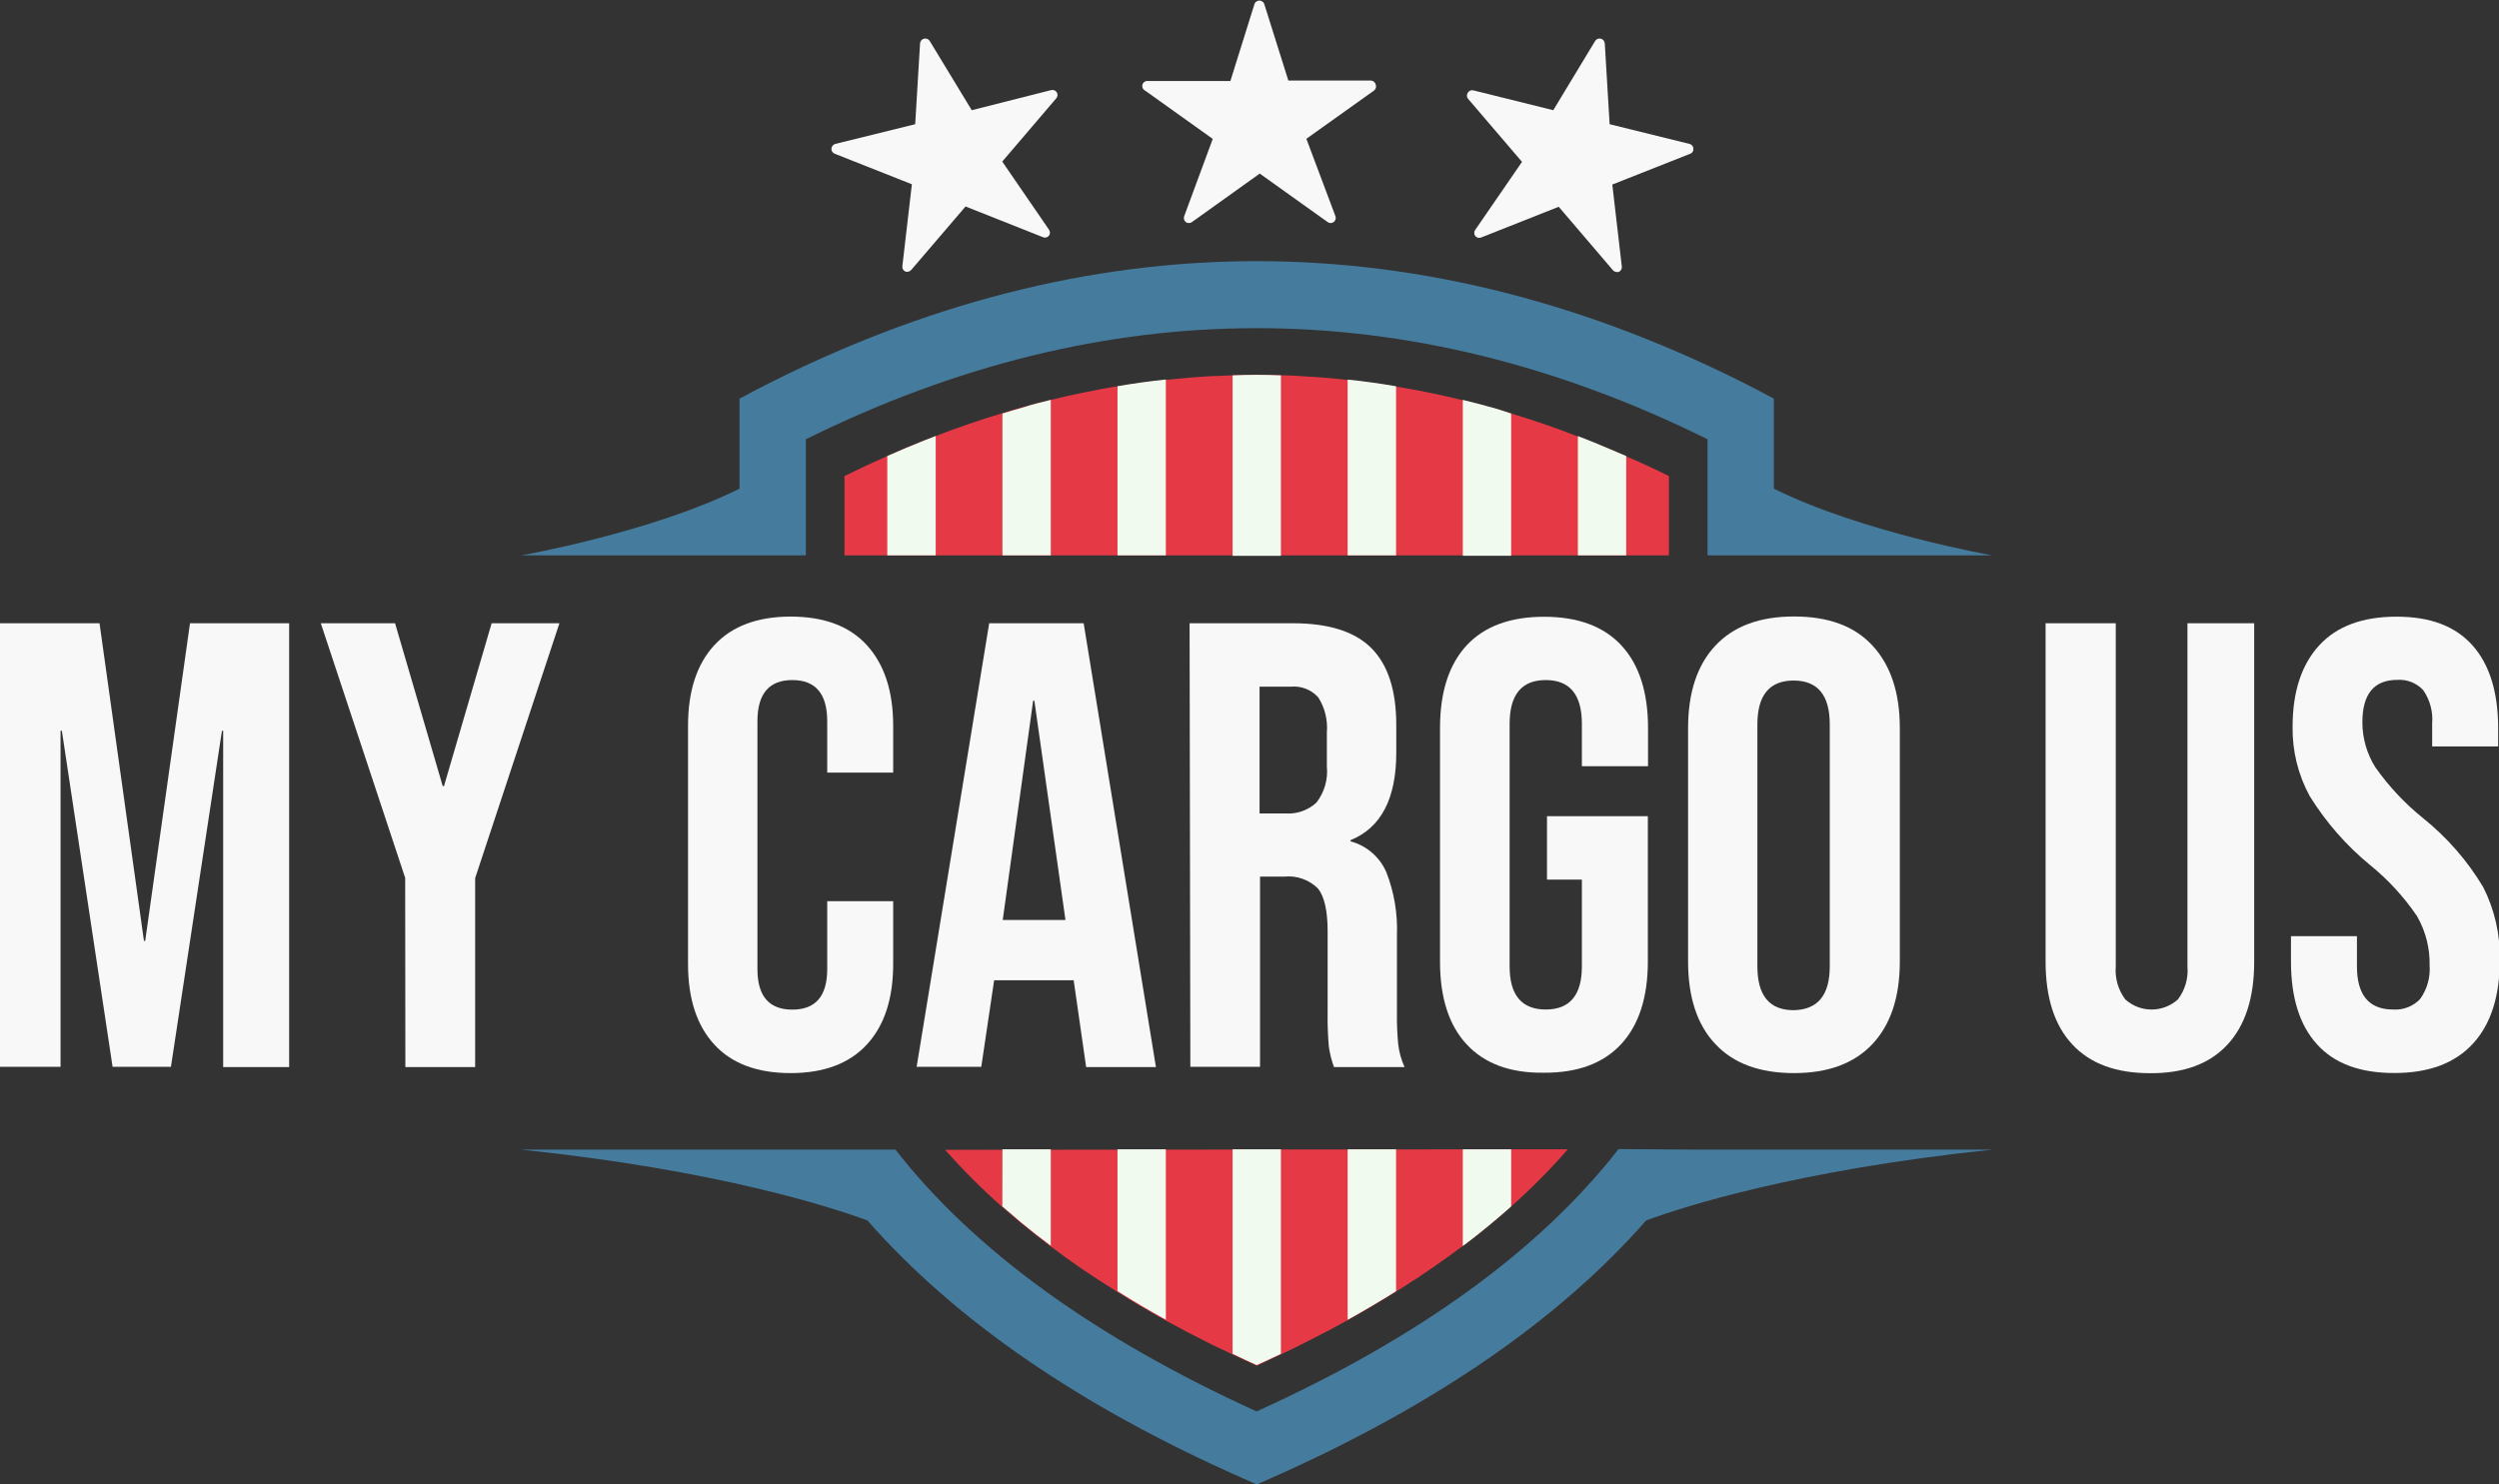 <svg width="202" height="120" viewBox="0 0 202 120" fill="none" xmlns="http://www.w3.org/2000/svg">
<rect x="0" y="0" width="202" height="120" fill="#333333" stroke="none"/>
<g clip-path="url(#clip0)">
<path d="M0 50.393H8.045L11.636 76.074H11.737L15.358 50.393H23.373V86.279H18.04V59.087H17.94L13.817 86.256H9.101L5.001 59.087H4.894V86.256H-0.023L0 50.393Z" fill="#F8F8F8"/>
<path d="M32.751 70.98L25.931 50.393H31.934L35.787 63.565H35.887L39.74 50.393H45.219L38.407 71.003V86.279H32.767L32.751 70.98Z" fill="#F8F8F8"/>
<path d="M57.742 84.46C56.324 82.919 55.615 80.748 55.615 77.947V58.678C55.615 55.873 56.324 53.702 57.742 52.165C59.16 50.629 61.215 49.858 63.907 49.853C66.604 49.853 68.669 50.624 70.071 52.165C71.474 53.707 72.198 55.873 72.198 58.678V62.47H66.866V58.316C66.866 56.096 65.925 54.986 64.045 54.986C62.165 54.986 61.225 56.096 61.225 58.316V78.356C61.225 80.545 62.165 81.632 64.045 81.632C65.925 81.632 66.866 80.545 66.866 78.356V72.868H72.198V77.94C72.198 80.745 71.489 82.916 70.071 84.453C68.653 85.994 66.588 86.765 63.907 86.765C61.225 86.765 59.16 86.002 57.742 84.46Z" fill="#F8F8F8"/>
<path d="M79.959 50.393H87.595L93.437 86.279H87.796L86.771 79.15V79.258H80.359L79.319 86.256H74.094L79.959 50.393ZM86.124 74.386L83.611 56.659H83.511L81.053 74.386H86.124Z" fill="#F8F8F8"/>
<path d="M96.157 50.393H104.51C107.413 50.393 109.532 51.068 110.868 52.42C112.203 53.771 112.869 55.847 112.864 58.647V60.852C112.864 64.572 111.633 66.931 109.172 67.927V68.028C109.814 68.2 110.408 68.515 110.91 68.95C111.412 69.386 111.809 69.929 112.07 70.54C112.697 72.158 112.985 73.886 112.918 75.62V81.924C112.908 82.753 112.941 83.581 113.018 84.406C113.09 85.054 113.264 85.686 113.534 86.279H107.831C107.635 85.748 107.496 85.198 107.415 84.638C107.334 83.718 107.3 82.794 107.315 81.871V75.288C107.315 73.647 107.053 72.498 106.545 71.851C106.189 71.494 105.758 71.221 105.283 71.053C104.808 70.885 104.302 70.826 103.801 70.879H101.852V86.256H96.218L96.157 50.393ZM103.863 65.769C104.324 65.807 104.787 65.748 105.225 65.599C105.663 65.449 106.064 65.21 106.406 64.898C107.052 64.069 107.355 63.023 107.254 61.977V59.21C107.335 58.219 107.092 57.229 106.56 56.389C106.289 56.085 105.951 55.848 105.572 55.696C105.194 55.545 104.785 55.484 104.379 55.518H101.813V65.769H103.863Z" fill="#F8F8F8"/>
<path d="M118.55 84.437C117.117 82.895 116.4 80.665 116.4 77.747V58.871C116.4 55.968 117.117 53.737 118.55 52.181C119.991 50.639 122.072 49.868 124.808 49.868C127.543 49.868 129.624 50.639 131.057 52.181C132.491 53.722 133.215 55.965 133.215 58.871V61.954H127.867V58.524C127.867 56.165 126.894 54.986 124.946 54.986C122.999 54.986 122.026 56.165 122.026 58.524V78.14C122.026 80.452 122.997 81.624 124.946 81.624C126.896 81.624 127.867 80.452 127.867 78.14V71.118H125.047V65.993H133.2V77.731C133.2 80.634 132.48 82.865 131.042 84.421C129.604 85.978 127.52 86.749 124.792 86.734C122.072 86.772 119.991 85.994 118.55 84.437Z" fill="#F8F8F8"/>
<path d="M138.656 84.414C137.184 82.872 136.452 80.614 136.452 77.747V58.871C136.452 56.004 137.184 53.776 138.656 52.204C140.128 50.631 142.239 49.845 145.013 49.845C147.788 49.845 149.899 50.616 151.363 52.204C152.827 53.791 153.567 56.004 153.567 58.871V77.739C153.567 80.606 152.835 82.834 151.363 84.406C149.891 85.978 147.78 86.765 145.013 86.765C142.247 86.765 140.112 85.986 138.656 84.414ZM147.903 78.14V58.562C147.903 56.204 146.924 55.025 144.983 55.025C143.041 55.025 142.054 56.204 142.054 58.562V78.14C142.054 80.498 143.03 81.678 144.983 81.678C146.948 81.639 147.903 80.452 147.903 78.14Z" fill="#F8F8F8"/>
<path d="M167.5 84.437C166.067 82.896 165.35 80.665 165.35 77.747V50.393H171.022V78.14C170.945 79.093 171.219 80.041 171.792 80.807C172.375 81.333 173.133 81.625 173.919 81.625C174.705 81.625 175.463 81.333 176.046 80.807C176.625 80.044 176.9 79.094 176.817 78.14V50.393H182.211V77.77C182.211 80.673 181.492 82.903 180.053 84.46C178.615 86.017 176.531 86.788 173.803 86.773C171.022 86.773 168.941 85.994 167.5 84.437Z" fill="#F8F8F8"/>
<path d="M187.289 84.437C185.887 82.895 185.185 80.665 185.185 77.746V75.696H190.518V78.14C190.518 80.452 191.489 81.624 193.439 81.624C193.841 81.652 194.245 81.591 194.622 81.446C194.999 81.301 195.339 81.075 195.619 80.783C196.192 79.989 196.465 79.016 196.39 78.039C196.419 76.645 196.065 75.269 195.365 74.062C194.311 72.509 193.033 71.12 191.574 69.939C189.657 68.363 188.012 66.483 186.703 64.374C185.763 62.655 185.286 60.722 185.316 58.763C185.316 55.926 186.041 53.73 187.474 52.173C188.907 50.616 190.996 49.86 193.724 49.86C196.452 49.86 198.471 50.631 199.85 52.173C201.229 53.714 201.931 55.957 201.931 58.863V60.35H196.598V58.508C196.677 57.553 196.424 56.6 195.881 55.811C195.617 55.521 195.29 55.295 194.926 55.15C194.561 55.004 194.169 54.943 193.778 54.971C191.897 54.971 190.957 56.114 190.957 58.4C190.956 59.688 191.319 60.949 192.005 62.038C193.092 63.581 194.389 64.964 195.858 66.147C197.801 67.705 199.45 69.597 200.728 71.735C201.652 73.56 202.11 75.586 202.062 77.631C202.062 80.57 201.335 82.826 199.881 84.398C198.427 85.971 196.318 86.757 193.554 86.757C190.78 86.767 188.692 85.994 187.289 84.437Z" fill="#F8F8F8"/>
<path d="M65.14 44.905V35.517C89.329 23.539 113.835 23.539 138.024 35.517V44.905H161.042C161.042 44.905 150.531 43.055 143.387 39.51V32.233L141.939 31.463C115.16 17.666 87.996 17.666 61.225 31.463L59.776 32.233V39.51C52.633 43.063 42.122 44.905 42.122 44.905H65.14Z" fill="#457B9D"/>
<path d="M130.834 92.908H130.796V92.954C124.423 101.116 114.613 108.215 101.574 114.119C88.566 108.2 78.741 101.116 72.383 92.954H65.741H42.129C57.95 94.603 67.128 97.579 70.118 98.681C77.2 106.758 87.372 113.749 100.503 119.545L101.59 120.023L102.676 119.545C115.777 113.749 125.979 106.758 133.061 98.681C136.051 97.579 145.237 94.603 161.05 92.954H137.446L130.834 92.908Z" fill="#457B9D"/>
<path d="M126.735 92.923C125.307 94.561 123.776 96.106 122.15 97.547C121.772 97.887 121.379 98.218 120.994 98.549C120.115 99.3 119.198 100.032 118.243 100.746C116.701 101.887 115.122 102.997 113.426 104.068L112.848 104.43C111.595 105.217 110.29 105.987 108.934 106.743C107.844 107.344 106.722 107.935 105.566 108.515C104.903 108.855 104.225 109.186 103.539 109.51C102.853 109.833 102.245 110.119 101.582 110.419C100.927 110.119 100.272 109.818 99.632 109.51C98.993 109.201 98.538 108.986 97.999 108.739C96.704 108.097 95.451 107.441 94.238 106.773C92.882 106.023 91.579 105.252 90.331 104.461L90.131 104.338C88.289 103.189 86.563 102.026 84.937 100.777C84.12 100.168 83.326 99.544 82.563 98.912C82.039 98.472 81.531 98.033 81.022 97.594C79.385 96.151 77.841 94.606 76.398 92.969L126.735 92.923Z" fill="#E63946"/>
<path d="M134.903 38.492V44.905H68.261V38.492C69.412 37.921 70.565 37.382 71.721 36.873C72.715 36.434 73.709 36.01 74.703 35.617L75.635 35.255C77.431 34.561 79.234 33.944 81.03 33.405C81.538 33.243 82.055 33.096 82.571 32.95C83.342 32.727 84.151 32.518 84.944 32.333C86.678 31.902 88.412 31.563 90.138 31.254H90.339C91.641 31.031 92.943 30.854 94.246 30.715C95.548 30.576 96.75 30.476 98.006 30.407C98.546 30.407 99.093 30.353 99.64 30.345C100.94 30.309 102.242 30.309 103.547 30.345C104.225 30.345 104.896 30.391 105.574 30.437C106.699 30.499 107.816 30.591 108.941 30.723C110.244 30.854 111.554 31.038 112.856 31.262L113.434 31.355C115.044 31.632 116.647 31.963 118.25 32.364C119.167 32.588 120.084 32.827 121.001 33.089L122.157 33.436C123.953 33.975 125.756 34.592 127.551 35.293C127.991 35.455 128.43 35.632 128.869 35.81C129.732 36.156 130.595 36.519 131.458 36.904C132.599 37.382 133.755 37.921 134.903 38.492Z" fill="#E63946"/>
<path d="M75.635 35.255V44.905H71.721V36.873C72.715 36.434 73.709 36.01 74.703 35.617L75.635 35.255Z" fill="#F1FAEE"/>
<path d="M84.937 32.334V44.905H81.03V33.436C81.538 33.274 82.055 33.127 82.571 32.981C83.357 32.727 84.143 32.519 84.937 32.334Z" fill="#F1FAEE"/>
<path d="M81.03 92.923H84.937V100.723C84.12 100.114 83.326 99.49 82.563 98.858C82.039 98.418 81.531 97.979 81.022 97.54L81.03 92.923Z" fill="#F1FAEE"/>
<path d="M94.238 30.684V44.905H90.331V31.224C91.649 31 92.936 30.823 94.238 30.684Z" fill="#F1FAEE"/>
<path d="M90.331 92.923H94.238V106.704C92.882 105.954 91.579 105.183 90.331 104.392V92.923Z" fill="#F1FAEE"/>
<path d="M103.539 30.352V44.943H99.632V30.352C100.937 30.291 102.24 30.291 103.539 30.352Z" fill="#F1FAEE"/>
<path d="M99.632 92.923H103.539V109.463C102.9 109.772 102.245 110.072 101.582 110.373C100.927 110.072 100.272 109.772 99.632 109.463V92.923Z" fill="#F1FAEE"/>
<path d="M112.848 31.231V44.905H108.934V30.692C110.236 30.823 111.546 31.008 112.848 31.231Z" fill="#F1FAEE"/>
<path d="M108.934 92.923H112.848V104.4C111.595 105.186 110.29 105.956 108.934 106.712V92.923Z" fill="#F1FAEE"/>
<path d="M122.149 33.436V44.935H118.242V32.334C119.159 32.557 120.076 32.796 120.993 33.058L122.149 33.436Z" fill="#F1FAEE"/>
<path d="M118.242 92.923H122.149V97.547C121.772 97.887 121.379 98.218 120.993 98.549C120.115 99.3 119.198 100.032 118.242 100.746V92.923Z" fill="#F1FAEE"/>
<path d="M131.451 36.873V44.904H127.544V35.262C127.983 35.424 128.422 35.601 128.861 35.779C129.725 36.126 130.588 36.519 131.451 36.873Z" fill="#F1FAEE"/>
<path d="M111.191 6.798C111.163 6.716 111.11 6.645 111.04 6.593C110.969 6.543 110.885 6.514 110.798 6.513H104.14L102.183 0.293C102.149 0.219 102.095 0.156 102.027 0.113C101.958 0.069 101.879 0.045 101.798 0.045C101.716 0.045 101.637 0.069 101.569 0.113C101.5 0.156 101.446 0.219 101.412 0.293L99.455 6.551H92.797C92.701 6.537 92.603 6.558 92.52 6.61C92.438 6.662 92.377 6.742 92.348 6.835C92.32 6.928 92.325 7.028 92.363 7.117C92.402 7.206 92.471 7.279 92.558 7.322L98.029 11.23L95.718 17.488C95.688 17.571 95.685 17.66 95.709 17.744C95.732 17.828 95.781 17.903 95.849 17.959C95.921 18.009 96.007 18.036 96.095 18.036C96.183 18.036 96.269 18.009 96.342 17.959L101.828 14.035L107.323 17.959C107.393 18.007 107.476 18.034 107.562 18.036C107.628 18.035 107.693 18.018 107.751 17.987C107.809 17.956 107.859 17.911 107.897 17.857C107.934 17.803 107.958 17.74 107.967 17.675C107.976 17.61 107.969 17.543 107.947 17.481L105.597 11.222L111.076 7.314C111.15 7.253 111.201 7.169 111.222 7.076C111.243 6.982 111.232 6.885 111.191 6.798Z" fill="#F8F8F8"/>
<path d="M136.884 12.016C136.878 11.929 136.846 11.845 136.79 11.777C136.735 11.71 136.66 11.661 136.575 11.638L130.11 10.043L129.717 3.491C129.707 3.406 129.672 3.325 129.615 3.26C129.558 3.194 129.482 3.148 129.398 3.127C129.315 3.106 129.226 3.112 129.146 3.142C129.065 3.173 128.995 3.227 128.946 3.299L125.556 8.91L119.098 7.307C119.013 7.285 118.924 7.291 118.843 7.324C118.763 7.358 118.695 7.416 118.651 7.492C118.601 7.561 118.574 7.645 118.574 7.731C118.574 7.816 118.601 7.9 118.651 7.97L123.028 13.087L119.244 18.591C119.193 18.661 119.166 18.746 119.166 18.833C119.166 18.921 119.193 19.006 119.244 19.076C119.298 19.146 119.373 19.196 119.458 19.22C119.542 19.243 119.632 19.239 119.714 19.207L125.995 16.718L130.38 21.851C130.436 21.913 130.508 21.958 130.588 21.982C130.676 22.008 130.769 22.008 130.857 21.982C130.937 21.945 131.002 21.885 131.045 21.809C131.088 21.733 131.106 21.645 131.096 21.558L130.326 14.922L136.583 12.448C136.676 12.423 136.757 12.366 136.812 12.287C136.867 12.208 136.892 12.112 136.884 12.016Z" fill="#F8F8F8"/>
<path d="M67.459 12.425L73.709 14.899L72.938 21.535C72.93 21.622 72.95 21.71 72.994 21.786C73.038 21.862 73.105 21.922 73.185 21.959C73.27 21.985 73.362 21.985 73.447 21.959C73.527 21.935 73.599 21.89 73.655 21.828L78.047 16.695L84.32 19.184C84.402 19.216 84.492 19.22 84.577 19.197C84.662 19.173 84.736 19.123 84.79 19.053C84.842 18.983 84.87 18.898 84.87 18.81C84.87 18.723 84.842 18.638 84.79 18.567L81.014 13.064L85.383 7.946C85.44 7.881 85.474 7.799 85.481 7.712C85.488 7.626 85.467 7.539 85.422 7.466C85.376 7.392 85.308 7.334 85.228 7.302C85.148 7.269 85.059 7.263 84.975 7.284L78.548 8.91L75.142 3.299C75.093 3.227 75.024 3.173 74.943 3.142C74.862 3.112 74.774 3.106 74.69 3.127C74.606 3.148 74.531 3.194 74.474 3.26C74.417 3.325 74.381 3.406 74.371 3.491L73.978 10.043L67.513 11.638C67.43 11.663 67.356 11.712 67.301 11.78C67.246 11.847 67.212 11.929 67.205 12.016C67.2 12.102 67.221 12.188 67.267 12.261C67.312 12.334 67.38 12.391 67.459 12.425Z" fill="#F8F8F8"/>
</g>
<defs>
<clipPath id="clip0">
<rect width="202" height="120" fill="white"/>
</clipPath>
</defs>
</svg>

